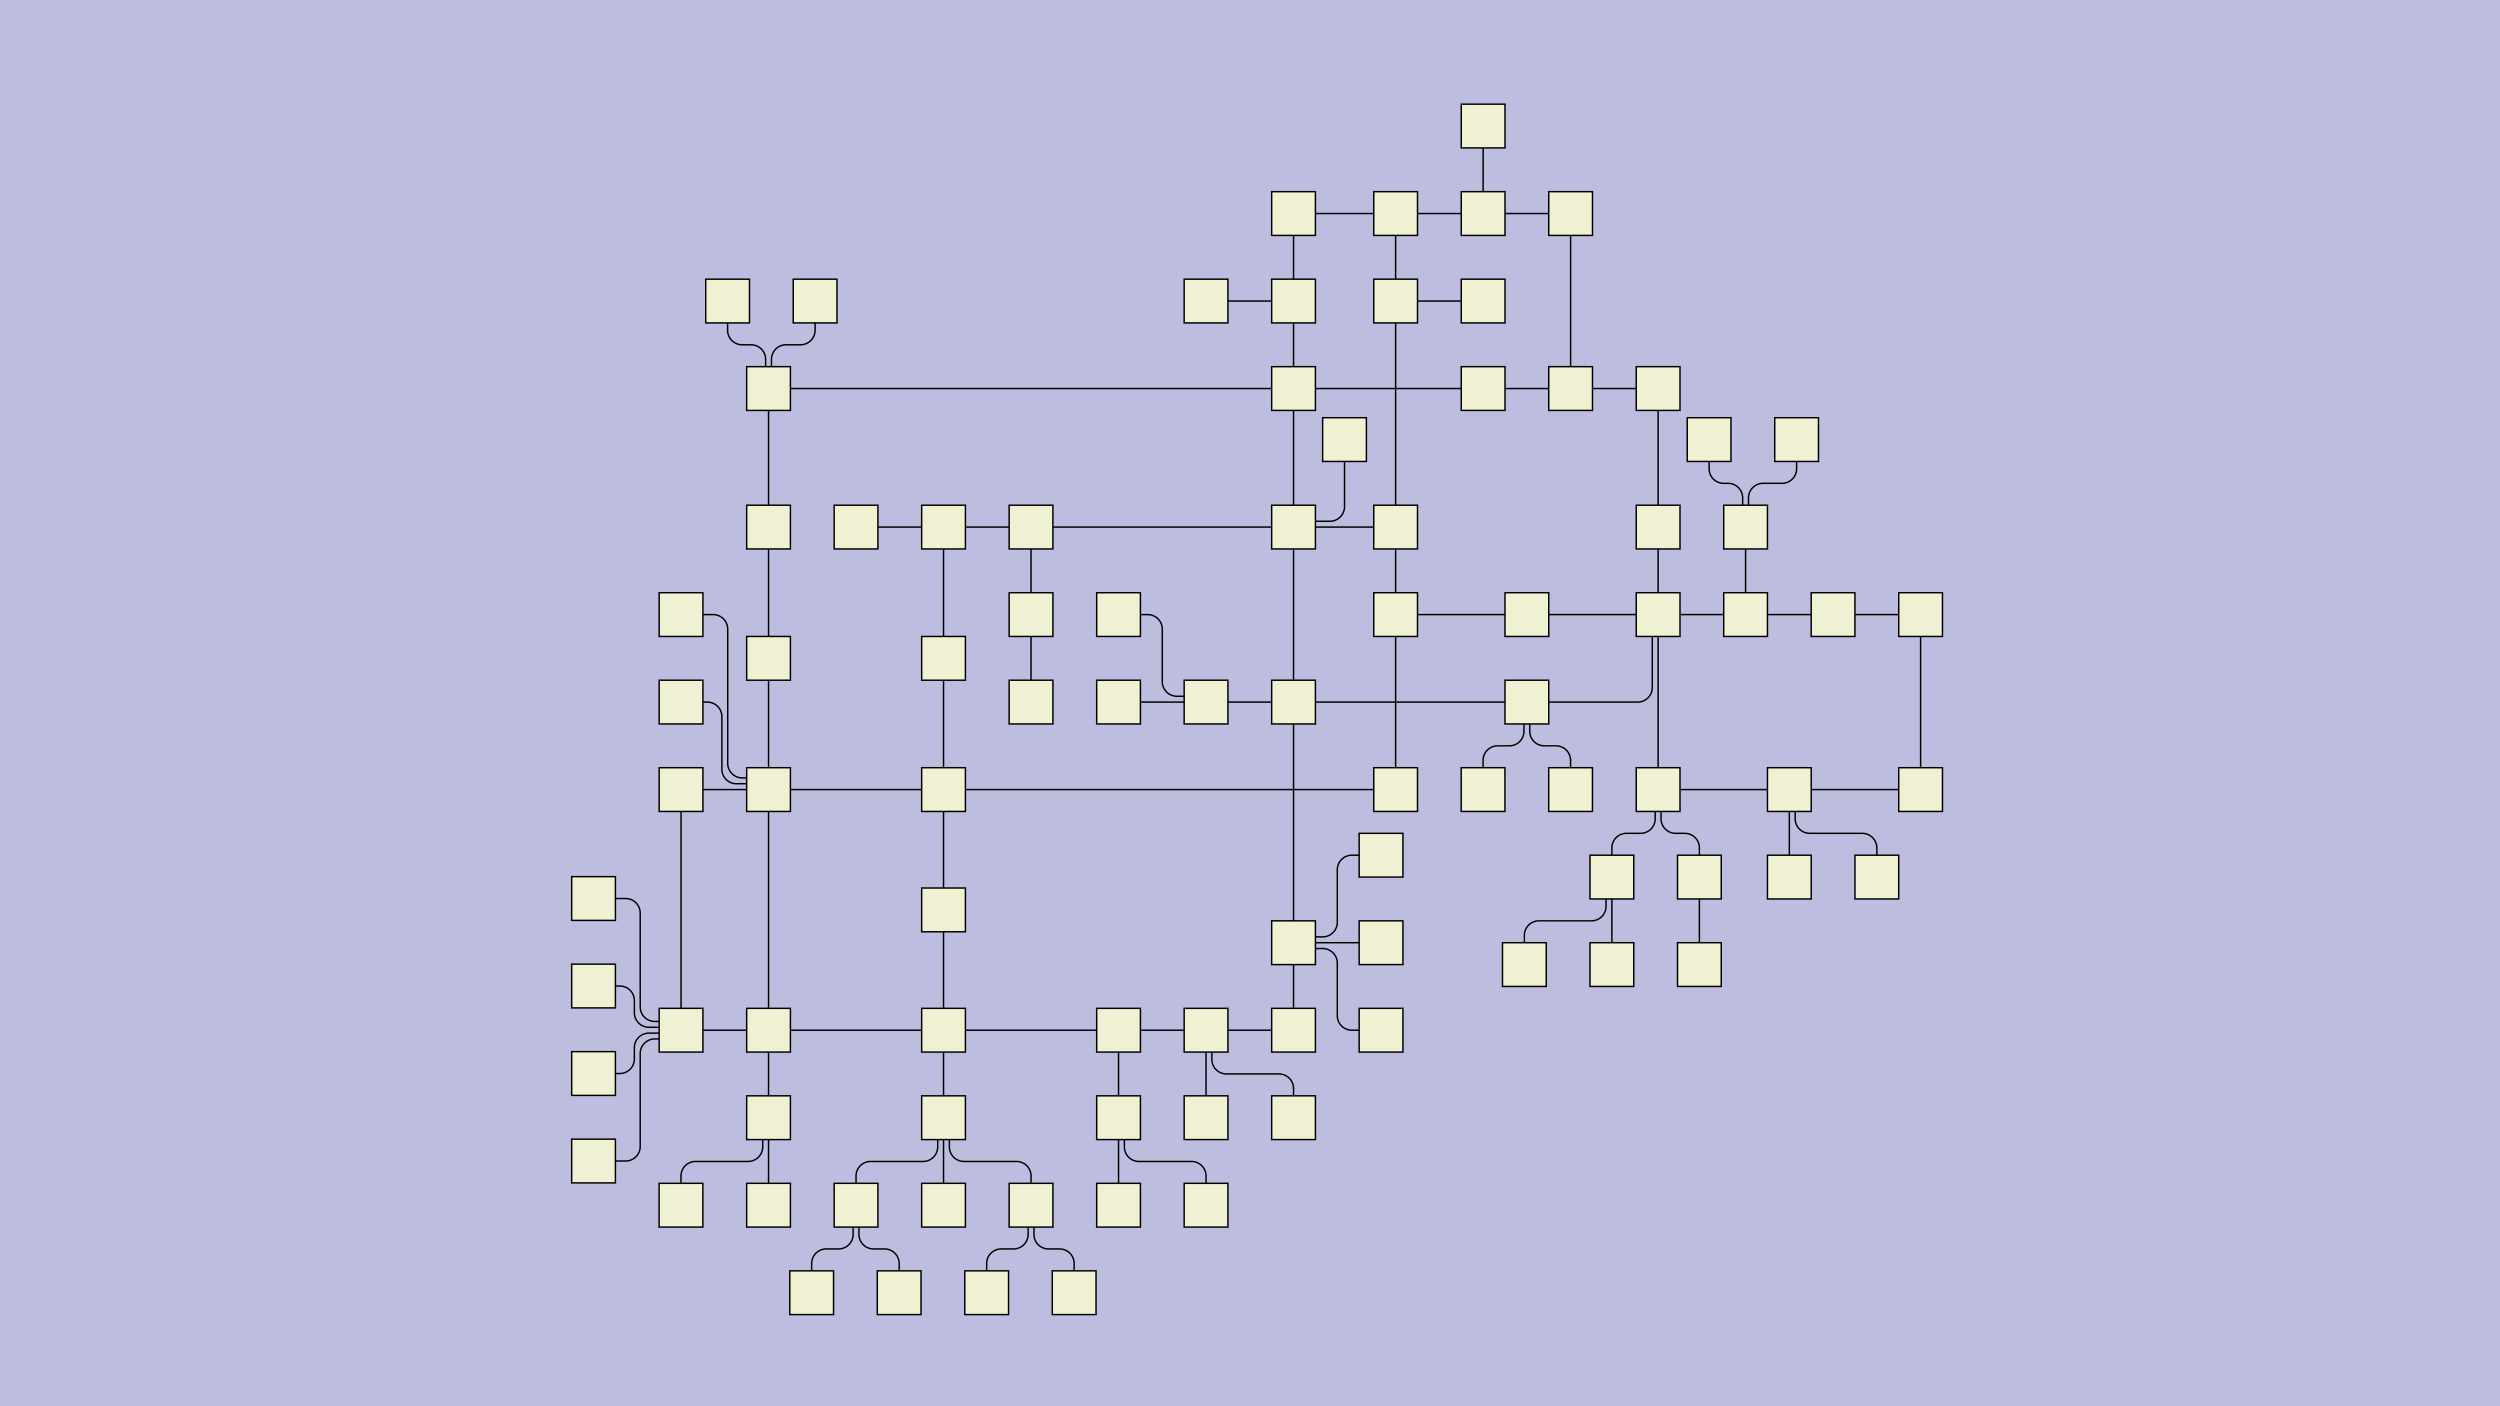 <?xml version="1.0" encoding="UTF-8"?>
<svg id="canvasSVG" xmlns="http://www.w3.org/2000/svg" width="480px" height="270px">
<rect x="0" y="0" width="480" height="270" stroke="none" stroke-width="1" id="" onclick="null" fill="#bdbddf"/>
<g id="outerGroup">
<g transform="translate(109.76,20.00),scale(0.28),translate(-15.00,-15.00)">
    <path d="M 640.00,90 H 699.99 a 0.00,0.00 0 0,1 0.00,0.00L 699.99,90" stroke="black" stroke-width="1" fill="none"/>
    <path d="M 640.00,90 V 30.00 a 0.00,0.00 0 0,1 0.00,-0.00L 640.00,30" stroke="black" stroke-width="1" fill="none"/>
    <path d="M 450.00,650 V 710.00 a 0.00,0.00 0 0,0 0.00,0.00L 450.00,710" stroke="black" stroke-width="1" fill="none"/>
    <path d="M 450.00,650 H 452.00 a 2.00,2.00 0 0,1 2.00,2.00 V 670.00 a 10.00,10.00 0 0,0 10.00,10.00 H 500.00 a 10.00,10.00 0 0,1 10.00,10.00 V 710.00 a 0.00,0.00 0 0,0 0.00,0.00L 510.00,710" stroke="black" stroke-width="1" fill="none"/>
    <path d="M 390.00,650 H 450.00 a 0.00,0.00 0 0,1 0.00,0.00L 450.00,650" stroke="black" stroke-width="1" fill="none"/>
    <path d="M 390.00,650 V 710.00 a 0.00,0.00 0 0,0 0.00,0.00L 390.00,710" stroke="black" stroke-width="1" fill="none"/>
    <path d="M 580.00,485 H 270.00 a 0.00,0.00 0 0,0 -0.00,0.00L 270.00,485" stroke="black" stroke-width="1" fill="none"/>
    <path d="M 580.00,485 V 365.00 a 0.00,0.00 0 0,1 0.00,-0.00L 580.00,365" stroke="black" stroke-width="1" fill="none"/>
    <path d="M 640.00,210 H 699.99 a 0.00,0.00 0 0,1 0.00,0.00L 699.99,210" stroke="black" stroke-width="1" fill="none"/>
    <path d="M 270.00,485 V 567.50 a 0.00,0.00 0 0,0 0.00,0.00L 270.00,567.5" stroke="black" stroke-width="1" fill="none"/>
    <path d="M 728.29,545 H 726.29 a 2.00,2.00 0 0,0 -2.00,2.00 V 565.00 a 10.00,10.00 0 0,1 -10.00,10.00 H 678.28 a 10.00,10.00 0 0,0 -10.00,10.00 V 605.00 a 0.00,0.00 0 0,0 0.00,0.00L 668.28,605" stroke="black" stroke-width="1" fill="none"/>
    <path d="M 728.29,545 V 605.00 a 0.00,0.00 0 0,0 0.00,0.00L 728.29,605" stroke="black" stroke-width="1" fill="none"/>
    <path d="M 819.97,305 H 818.97 a 1.00,1.00 0 0,1 -1.00,-1.00 V 285.00 a 10.00,10.00 0 0,0 -10.00,-10.00 H 804.96 a 10.00,10.00 0 0,1 -10.00,-10.00 V 245.00 a 0.00,0.00 0 0,1 0.00,-0.00L 794.96,245" stroke="black" stroke-width="1" fill="none"/>
    <path d="M 819.97,305 H 820.97 a 1.00,1.00 0 0,0 1.00,-1.00 V 285.00 a 10.00,10.00 0 0,1 10.00,-10.00 H 844.96 a 10.00,10.00 0 0,0 10.00,-10.00 V 245.00 a 0.00,0.00 0 0,1 0.00,-0.00L 854.96,245" stroke="black" stroke-width="1" fill="none"/>
    <path d="M 329.99,305 V 365.00 a 0.00,0.00 0 0,0 0.00,0.00L 329.99,365" stroke="black" stroke-width="1" fill="none"/>
    <path d="M 329.99,305 H 270.00 a 0.00,0.00 0 0,0 -0.00,0.00L 270.00,305" stroke="black" stroke-width="1" fill="none"/>
    <path d="M 580.00,90 H 640.00 a 0.00,0.00 0 0,1 0.00,0.00L 640.00,90" stroke="black" stroke-width="1" fill="none"/>
    <path d="M 760.00,365 H 758.00 a 2.00,2.00 0 0,0 -2.00,2.00 V 415.00 a 10.00,10.00 0 0,1 -10.00,10.00 H 669.99 a 0.00,0.00 0 0,0 -0.00,0.00L 669.99,425" stroke="black" stroke-width="1" fill="none"/>
    <path d="M 510.00,305 V 303.00 a 2.00,2.00 0 0,1 2.00,-2.00 H 534.96 a 10.00,10.00 0 0,0 10.00,-10.00 V 245.00 a 0.00,0.00 0 0,1 0.00,-0.00L 544.96,245" stroke="black" stroke-width="1" fill="none"/>
    <path d="M 939.98,485 V 365.00 a 0.00,0.00 0 0,1 0.00,-0.00L 939.98,365" stroke="black" stroke-width="1" fill="none"/>
    <path d="M 450.00,650 H 510.00 a 0.00,0.00 0 0,1 0.00,0.00L 510.00,650" stroke="black" stroke-width="1" fill="none"/>
    <path d="M 788.29,545 V 605.00 a 0.00,0.00 0 0,0 0.00,0.00L 788.29,605" stroke="black" stroke-width="1" fill="none"/>
    <path d="M 669.99,365 H 760.00 a 0.00,0.00 0 0,1 0.00,0.00L 760.00,365" stroke="black" stroke-width="1" fill="none"/>
    <path d="M 819.97,365 V 305.00 a 0.00,0.00 0 0,1 0.00,-0.00L 819.97,305" stroke="black" stroke-width="1" fill="none"/>
    <path d="M 819.97,365 H 879.96 a 0.00,0.00 0 0,1 0.00,0.00L 879.96,365" stroke="black" stroke-width="1" fill="none"/>
    <path d="M 150.00,485 V 483.00 a 2.00,2.00 0 0,0 -2.00,-2.00 H 128.00 a 10.00,10.00 0 0,1 -10.00,-10.00 V 435.00 a 10.00,10.00 0 0,0 -10.00,-10.00 H 90.00 a 0.00,0.00 0 0,0 -0.00,0.00L 90.00,425" stroke="black" stroke-width="1" fill="none"/>
    <path d="M 270.00,710 V 770.00 a 0.00,0.00 0 0,0 0.00,0.00L 270.00,770" stroke="black" stroke-width="1" fill="none"/>
    <path d="M 270.00,710 H 272.00 a 2.00,2.00 0 0,1 2.00,2.00 V 730.00 a 10.00,10.00 0 0,0 10.00,10.00 H 320.00 a 10.00,10.00 0 0,1 10.00,10.00 V 770.00 a 0.00,0.00 0 0,0 0.00,0.00L 330.00,770" stroke="black" stroke-width="1" fill="none"/>
    <path d="M 270.00,710 H 268.00 a 2.00,2.00 0 0,0 -2.00,2.00 V 730.00 a 10.00,10.00 0 0,1 -10.00,10.00 H 220.00 a 10.00,10.00 0 0,0 -10.00,10.00 V 770.00 a 0.00,0.00 0 0,0 0.00,0.00L 210.00,770" stroke="black" stroke-width="1" fill="none"/>
    <path d="M 580.00,90 H 510.00 a 0.00,0.00 0 0,0 -0.00,0.00L 510.00,90" stroke="black" stroke-width="1" fill="none"/>
    <path d="M 150.00,650 H 90.00 a 0.00,0.00 0 0,0 -0.00,0.00L 90.00,650" stroke="black" stroke-width="1" fill="none"/>
    <path d="M 150.00,650 V 710.00 a 0.00,0.00 0 0,0 0.00,0.00L 150.00,710" stroke="black" stroke-width="1" fill="none"/>
    <path d="M 150.00,210 V 305.00 a 0.00,0.00 0 0,0 0.00,0.00L 150.00,305" stroke="black" stroke-width="1" fill="none"/>
    <path d="M 270.00,650 H 390.00 a 0.00,0.00 0 0,1 0.00,0.00L 390.00,650" stroke="black" stroke-width="1" fill="none"/>
    <path d="M 270.00,650 H 150.00 a 0.00,0.00 0 0,0 -0.00,0.00L 150.00,650" stroke="black" stroke-width="1" fill="none"/>
    <path d="M 90.00,650 V 651.00 a 1.00,1.00 0 0,1 -1.00,1.00 H 68.00 a 10.00,10.00 0 0,0 -10.00,10.00 V 669.70 a 10.00,10.00 0 0,1 -10.00,10.00 H 30.00 a 0.00,0.00 0 0,0 -0.00,0.00L 30.00,679.7" stroke="black" stroke-width="1" fill="none"/>
    <path d="M 90.00,650 V 649.00 a 1.00,1.00 0 0,0 -1.00,-1.00 H 68.00 a 10.00,10.00 0 0,1 -10.00,-10.00 V 629.70 a 10.00,10.00 0 0,0 -10.00,-10.00 H 30.00 a 0.00,0.00 0 0,0 -0.00,0.00L 30.00,619.7" stroke="black" stroke-width="1" fill="none"/>
    <path d="M 90.00,650 V 653.00 a 3.00,3.00 0 0,1 -3.00,3.00 H 72.00 a 10.00,10.00 0 0,0 -10.00,10.00 V 729.70 a 10.00,10.00 0 0,1 -10.00,10.00 H 30.00 a 0.00,0.00 0 0,0 -0.00,0.00L 30.00,739.7" stroke="black" stroke-width="1" fill="none"/>
    <path d="M 90.00,650 V 647.00 a 3.00,3.00 0 0,0 -3.00,-3.00 H 72.00 a 10.00,10.00 0 0,1 -10.00,-10.00 V 569.70 a 10.00,10.00 0 0,0 -10.00,-10.00 H 30.00 a 0.00,0.00 0 0,0 -0.00,0.00L 30.00,559.7" stroke="black" stroke-width="1" fill="none"/>
    <path d="M 760.00,485 H 759.00 a 1.00,1.00 0 0,0 -1.00,1.00 V 505.00 a 10.00,10.00 0 0,1 -10.00,10.00 H 738.29 a 10.00,10.00 0 0,0 -10.00,10.00 V 545.00 a 0.00,0.00 0 0,0 0.00,0.00L 728.29,545" stroke="black" stroke-width="1" fill="none"/>
    <path d="M 270.00,305 V 395.00 a 0.00,0.00 0 0,0 0.00,0.00L 270.00,395" stroke="black" stroke-width="1" fill="none"/>
    <path d="M 760.00,365 V 485.00 a 0.00,0.00 0 0,0 0.00,0.00L 760.00,485" stroke="black" stroke-width="1" fill="none"/>
    <path d="M 760.00,365 H 819.97 a 0.00,0.00 0 0,1 0.00,0.00L 819.97,365" stroke="black" stroke-width="1" fill="none"/>
    <path d="M 510.00,590 H 570.00 a 0.00,0.00 0 0,1 0.00,0.00L 570.00,590" stroke="black" stroke-width="1" fill="none"/>
    <path d="M 510.00,590 V 588.00 a 2.00,2.00 0 0,1 2.00,-2.00 H 530.00 a 10.00,10.00 0 0,0 10.00,-10.00 V 540.00 a 10.00,10.00 0 0,1 10.00,-10.00 H 570.00 a 0.00,0.00 0 0,1 0.00,0.00L 570.00,530" stroke="black" stroke-width="1" fill="none"/>
    <path d="M 510.00,590 V 650.00 a 0.00,0.00 0 0,0 0.00,0.00L 510.00,650" stroke="black" stroke-width="1" fill="none"/>
    <path d="M 150.00,650 V 485.00 a 0.00,0.00 0 0,1 0.00,-0.00L 150.00,485" stroke="black" stroke-width="1" fill="none"/>
    <path d="M 150.00,485 V 481.00 a 4.00,4.00 0 0,0 -4.00,-4.00 H 132.00 a 10.00,10.00 0 0,1 -10.00,-10.00 V 375.00 a 10.00,10.00 0 0,0 -10.00,-10.00 H 90.00 a 0.00,0.00 0 0,0 -0.00,0.00L 90.00,365" stroke="black" stroke-width="1" fill="none"/>
    <path d="M 150.00,485 V 395.00 a 0.00,0.00 0 0,1 0.00,-0.00L 150.00,395" stroke="black" stroke-width="1" fill="none"/>
    <path d="M 150.00,485 V 485.00 a 0.00,0.00 0 0,1 -0.00,0.00 H 90.00 a 0.00,0.00 0 0,1 -0.00,-0.00L 90.00,485" stroke="black" stroke-width="1" fill="none"/>
    <path d="M 580.00,150 V 90.00 a 0.00,0.00 0 0,1 0.00,-0.00L 580.00,90" stroke="black" stroke-width="1" fill="none"/>
    <path d="M 270.00,485 H 150.00 a 0.00,0.00 0 0,0 -0.00,0.00L 150.00,485" stroke="black" stroke-width="1" fill="none"/>
    <path d="M 580.00,150 H 640.00 a 0.00,0.00 0 0,1 0.00,0.00L 640.00,150" stroke="black" stroke-width="1" fill="none"/>
    <path d="M 150.00,210 H 149.00 a 1.00,1.00 0 0,1 -1.00,-1.00 V 190.00 a 10.00,10.00 0 0,0 -10.00,-10.00 H 131.93 a 10.00,10.00 0 0,1 -10.00,-10.00 V 150.00 a 0.00,0.00 0 0,1 0.00,-0.00L 121.93,150" stroke="black" stroke-width="1" fill="none"/>
    <path d="M 150.00,210 H 151.00 a 1.00,1.00 0 0,0 1.00,-1.00 V 190.00 a 10.00,10.00 0 0,1 10.00,-10.00 H 171.93 a 10.00,10.00 0 0,0 10.00,-10.00 V 150.00 a 0.00,0.00 0 0,1 0.00,-0.00L 181.93,150" stroke="black" stroke-width="1" fill="none"/>
    <path d="M 879.96,365 H 939.98 a 0.00,0.00 0 0,1 0.00,0.00L 939.98,365" stroke="black" stroke-width="1" fill="none"/>
    <path d="M 270.00,567.5 V 650.00 a 0.00,0.00 0 0,0 0.00,0.00L 270.00,650" stroke="black" stroke-width="1" fill="none"/>
    <path d="M 760.00,210 H 699.99 a 0.00,0.00 0 0,0 -0.00,0.00L 699.99,210" stroke="black" stroke-width="1" fill="none"/>
    <path d="M 510.00,210 H 640.00 a 0.00,0.00 0 0,1 0.00,0.00L 640.00,210" stroke="black" stroke-width="1" fill="none"/>
    <path d="M 510.00,210 H 150.00 a 0.00,0.00 0 0,0 -0.00,0.00L 150.00,210" stroke="black" stroke-width="1" fill="none"/>
    <path d="M 510.00,210 V 150.00 a 0.00,0.00 0 0,1 0.00,-0.00L 510.00,150" stroke="black" stroke-width="1" fill="none"/>
    <path d="M 270.00,485 V 395.00 a 0.00,0.00 0 0,1 0.00,-0.00L 270.00,395" stroke="black" stroke-width="1" fill="none"/>
    <path d="M 849.97,485 V 545.00 a 0.00,0.00 0 0,0 0.00,0.00L 849.97,545" stroke="black" stroke-width="1" fill="none"/>
    <path d="M 390.00,710 H 392.00 a 2.00,2.00 0 0,1 2.00,2.00 V 730.00 a 10.00,10.00 0 0,0 10.00,10.00 H 440.00 a 10.00,10.00 0 0,1 10.00,10.00 V 770.00 a 0.00,0.00 0 0,0 0.00,0.00L 450.00,770" stroke="black" stroke-width="1" fill="none"/>
    <path d="M 510.00,425 H 450.00 a 0.00,0.00 0 0,0 -0.00,0.00L 450.00,425" stroke="black" stroke-width="1" fill="none"/>
    <path d="M 510.00,425 H 669.99 a 0.00,0.00 0 0,1 0.00,0.00L 669.99,425" stroke="black" stroke-width="1" fill="none"/>
    <path d="M 510.00,425 V 590.00 a 0.00,0.00 0 0,0 0.00,0.00L 510.00,590" stroke="black" stroke-width="1" fill="none"/>
    <path d="M 270.00,650 V 710.00 a 0.00,0.00 0 0,0 0.00,0.00L 270.00,710" stroke="black" stroke-width="1" fill="none"/>
    <path d="M 669.99,425 H 670.99 a 1.00,1.00 0 0,1 1.00,1.00 V 445.00 a 10.00,10.00 0 0,0 10.00,10.00 H 689.96 a 10.00,10.00 0 0,1 10.00,10.00 V 485.00 a 0.00,0.00 0 0,0 0.00,0.00L 699.96,485" stroke="black" stroke-width="1" fill="none"/>
    <path d="M 669.99,425 H 668.99 a 1.00,1.00 0 0,0 -1.00,1.00 V 445.00 a 10.00,10.00 0 0,1 -10.00,10.00 H 649.96 a 10.00,10.00 0 0,0 -10.00,10.00 V 485.00 a 0.00,0.00 0 0,0 0.00,0.00L 639.96,485" stroke="black" stroke-width="1" fill="none"/>
    <path d="M 510.00,305 V 210.00 a 0.00,0.00 0 0,1 0.00,-0.00L 510.00,210" stroke="black" stroke-width="1" fill="none"/>
    <path d="M 510.00,305 H 329.99 a 0.00,0.00 0 0,0 -0.00,0.00L 329.99,305" stroke="black" stroke-width="1" fill="none"/>
    <path d="M 510.00,305 V 425.00 a 0.00,0.00 0 0,0 0.00,0.00L 510.00,425" stroke="black" stroke-width="1" fill="none"/>
    <path d="M 760.00,365 V 305.00 a 0.00,0.00 0 0,1 0.00,-0.00L 760.00,305" stroke="black" stroke-width="1" fill="none"/>
    <path d="M 580.00,305 V 150.00 a 0.00,0.00 0 0,1 0.00,-0.00L 580.00,150" stroke="black" stroke-width="1" fill="none"/>
    <path d="M 210.00,770 H 209.00 a 1.00,1.00 0 0,0 -1.00,1.00 V 790.00 a 10.00,10.00 0 0,1 -10.00,10.00 H 189.57 a 10.00,10.00 0 0,0 -10.00,10.00 V 830.00 a 0.00,0.00 0 0,0 0.00,0.00L 179.57,830" stroke="black" stroke-width="1" fill="none"/>
    <path d="M 210.00,770 H 211.00 a 1.00,1.00 0 0,1 1.00,1.00 V 790.00 a 10.00,10.00 0 0,0 10.00,10.00 H 229.57 a 10.00,10.00 0 0,1 10.00,10.00 V 830.00 a 0.00,0.00 0 0,0 0.00,0.00L 239.57,830" stroke="black" stroke-width="1" fill="none"/>
    <path d="M 580.00,305 H 510.00 a 0.00,0.00 0 0,0 -0.00,0.00L 510.00,305" stroke="black" stroke-width="1" fill="none"/>
    <path d="M 580.00,365 H 669.99 a 0.00,0.00 0 0,1 0.00,0.00L 669.99,365" stroke="black" stroke-width="1" fill="none"/>
    <path d="M 580.00,365 V 305.00 a 0.00,0.00 0 0,1 0.00,-0.00L 580.00,305" stroke="black" stroke-width="1" fill="none"/>
    <path d="M 270.00,305 H 210.00 a 0.00,0.00 0 0,0 -0.00,0.00L 210.00,305" stroke="black" stroke-width="1" fill="none"/>
    <path d="M 390.00,710 V 770.00 a 0.00,0.00 0 0,0 0.00,0.00L 390.00,770" stroke="black" stroke-width="1" fill="none"/>
    <path d="M 329.99,365 V 425.00 a 0.00,0.00 0 0,0 0.00,0.00L 329.99,425" stroke="black" stroke-width="1" fill="none"/>
    <path d="M 510.00,590 V 592.00 a 2.00,2.00 0 0,0 2.00,2.00 H 530.00 a 10.00,10.00 0 0,1 10.00,10.00 V 640.00 a 10.00,10.00 0 0,0 10.00,10.00 H 570.00 a 0.00,0.00 0 0,1 0.00,0.00L 570.00,650" stroke="black" stroke-width="1" fill="none"/>
    <path d="M 90.00,650 V 485.00 a 0.00,0.00 0 0,1 0.00,-0.00L 90.00,485" stroke="black" stroke-width="1" fill="none"/>
    <path d="M 450.00,425 H 390.00 a 0.00,0.00 0 0,0 -0.00,0.00L 390.00,425" stroke="black" stroke-width="1" fill="none"/>
    <path d="M 450.00,425 V 423.00 a 2.00,2.00 0 0,0 -2.00,-2.00 H 430.00 a 10.00,10.00 0 0,1 -10.00,-10.00 V 375.00 a 10.00,10.00 0 0,0 -10.00,-10.00 H 390.00 a 0.00,0.00 0 0,0 -0.00,0.00L 390.00,365" stroke="black" stroke-width="1" fill="none"/>
    <path d="M 760.00,485 H 761.00 a 1.00,1.00 0 0,1 1.00,1.00 V 505.00 a 10.00,10.00 0 0,0 10.00,10.00 H 778.29 a 10.00,10.00 0 0,1 10.00,10.00 V 545.00 a 0.00,0.00 0 0,0 0.00,0.00L 788.29,545" stroke="black" stroke-width="1" fill="none"/>
    <path d="M 849.97,485 H 851.97 a 2.00,2.00 0 0,1 2.00,2.00 V 505.00 a 10.00,10.00 0 0,0 10.00,10.00 H 899.97 a 10.00,10.00 0 0,1 10.00,10.00 V 545.00 a 0.00,0.00 0 0,0 0.00,0.00L 909.97,545" stroke="black" stroke-width="1" fill="none"/>
    <path d="M 849.97,485 H 939.98 a 0.00,0.00 0 0,1 0.00,0.00L 939.98,485" stroke="black" stroke-width="1" fill="none"/>
    <path d="M 760.00,485 H 849.97 a 0.00,0.00 0 0,1 0.00,0.00L 849.97,485" stroke="black" stroke-width="1" fill="none"/>
    <path d="M 150.00,305 V 395.00 a 0.00,0.00 0 0,0 0.00,0.00L 150.00,395" stroke="black" stroke-width="1" fill="none"/>
    <path d="M 330.00,770 H 331.00 a 1.00,1.00 0 0,1 1.00,1.00 V 790.00 a 10.00,10.00 0 0,0 10.00,10.00 H 349.57 a 10.00,10.00 0 0,1 10.00,10.00 V 830.00 a 0.00,0.00 0 0,0 0.00,0.00L 359.57,830" stroke="black" stroke-width="1" fill="none"/>
    <path d="M 330.00,770 H 329.00 a 1.00,1.00 0 0,0 -1.00,1.00 V 790.00 a 10.00,10.00 0 0,1 -10.00,10.00 H 309.57 a 10.00,10.00 0 0,0 -10.00,10.00 V 830.00 a 0.00,0.00 0 0,0 0.00,0.00L 299.57,830" stroke="black" stroke-width="1" fill="none"/>
    <path d="M 760.00,305 V 210.00 a 0.00,0.00 0 0,1 0.00,-0.00L 760.00,210" stroke="black" stroke-width="1" fill="none"/>
    <path d="M 699.99,210 V 90.00 a 0.00,0.00 0 0,1 0.00,-0.00L 699.99,90" stroke="black" stroke-width="1" fill="none"/>
    <path d="M 150.00,710 V 770.00 a 0.00,0.00 0 0,0 0.00,0.00L 150.00,770" stroke="black" stroke-width="1" fill="none"/>
    <path d="M 150.00,710 H 148.00 a 2.00,2.00 0 0,0 -2.00,2.00 V 730.00 a 10.00,10.00 0 0,1 -10.00,10.00 H 99.96 a 10.00,10.00 0 0,0 -10.00,10.00 V 770.00 a 0.00,0.00 0 0,0 0.00,0.00L 89.96,770" stroke="black" stroke-width="1" fill="none"/>
    <path d="M 510.00,150 H 450.00 a 0.00,0.00 0 0,0 -0.00,0.00L 450.00,150" stroke="black" stroke-width="1" fill="none"/>
    <path d="M 510.00,150 V 90.00 a 0.00,0.00 0 0,1 0.00,-0.00L 510.00,90" stroke="black" stroke-width="1" fill="none"/>
    <rect x="565.0" y="470.0" width="30.0" height="30.0" stroke="black" stroke-width="1" id="0" onclick="ow3.nodeClick(this)" fill="#f0f0d2"/>

    <rect x="565.0" y="350.0" width="30.0" height="30.0" stroke="black" stroke-width="1" id="1" onclick="ow3.nodeClick(this)" fill="#f0f0d2"/>

    <rect x="255.0" y="470.0" width="30.0" height="30.0" stroke="black" stroke-width="1" id="2" onclick="ow3.nodeClick(this)" fill="#f0f0d2"/>

    <rect x="654.99" y="350.0" width="30.0" height="30.0" stroke="black" stroke-width="1" id="3" onclick="ow3.nodeClick(this)" fill="#f0f0d2"/>

    <rect x="565.0" y="290.0" width="30.0" height="30.0" stroke="black" stroke-width="1" id="4" onclick="ow3.nodeClick(this)" fill="#f0f0d2"/>

    <rect x="255.0" y="552.5" width="30.0" height="30.0" stroke="black" stroke-width="1" id="5" onclick="ow3.nodeClick(this)" fill="#f0f0d2"/>

    <rect x="745.0" y="350.0" width="30.0" height="30.0" stroke="black" stroke-width="1" id="6" onclick="ow3.nodeClick(this)" fill="#f0f0d2"/>

    <rect x="495.0" y="290.0" width="30.0" height="30.0" stroke="black" stroke-width="1" id="7" onclick="ow3.nodeClick(this)" fill="#f0f0d2"/>

    <rect x="565.0" y="135.0" width="30.0" height="30.0" stroke="black" stroke-width="1" id="8" onclick="ow3.nodeClick(this)" fill="#f0f0d2"/>

    <rect x="255.0" y="635.0" width="30.0" height="30.0" stroke="black" stroke-width="1" id="9" onclick="ow3.nodeClick(this)" fill="#f0f0d2"/>

    <rect x="745.0" y="470.0" width="30.0" height="30.0" stroke="black" stroke-width="1" id="10" onclick="ow3.nodeClick(this)" fill="#f0f0d2"/>

    <rect x="745.0" y="290.0" width="30.0" height="30.0" stroke="black" stroke-width="1" id="11" onclick="ow3.nodeClick(this)" fill="#f0f0d2"/>

    <rect x="804.97" y="350.0" width="30.0" height="30.0" stroke="black" stroke-width="1" id="12" onclick="ow3.nodeClick(this)" fill="#f0f0d2"/>

    <rect x="529.96" y="230.0" width="30.0" height="30.0" stroke="black" stroke-width="1" id="13" onclick="ow3.nodeClick(this)" fill="#f0f0d2"/>

    <rect x="314.99" y="290.0" width="30.0" height="30.0" stroke="black" stroke-width="1" id="14" onclick="ow3.nodeClick(this)" fill="#f0f0d2"/>

    <rect x="495.0" y="410.0" width="30.0" height="30.0" stroke="black" stroke-width="1" id="15" onclick="ow3.nodeClick(this)" fill="#f0f0d2"/>

    <rect x="495.0" y="195.0" width="30.0" height="30.0" stroke="black" stroke-width="1" id="16" onclick="ow3.nodeClick(this)" fill="#f0f0d2"/>

    <rect x="565.0" y="75.0" width="30.0" height="30.0" stroke="black" stroke-width="1" id="17" onclick="ow3.nodeClick(this)" fill="#f0f0d2"/>

    <rect x="625.0" y="135.0" width="30.0" height="30.0" stroke="black" stroke-width="1" id="18" onclick="ow3.nodeClick(this)" fill="#f0f0d2"/>

    <rect x="255.0" y="695.0" width="30.0" height="30.0" stroke="black" stroke-width="1" id="19" onclick="ow3.nodeClick(this)" fill="#f0f0d2"/>

    <rect x="135.0" y="635.0" width="30.0" height="30.0" stroke="black" stroke-width="1" id="20" onclick="ow3.nodeClick(this)" fill="#f0f0d2"/>

    <rect x="375.0" y="635.0" width="30.0" height="30.0" stroke="black" stroke-width="1" id="21" onclick="ow3.nodeClick(this)" fill="#f0f0d2"/>

    <rect x="773.29" y="530.0" width="30.0" height="30.0" stroke="black" stroke-width="1" id="22" onclick="ow3.nodeClick(this)" fill="#f0f0d2"/>

    <rect x="713.29" y="530.0" width="30.0" height="30.0" stroke="black" stroke-width="1" id="23" onclick="ow3.nodeClick(this)" fill="#f0f0d2"/>

    <rect x="834.97" y="470.0" width="30.0" height="30.0" stroke="black" stroke-width="1" id="24" onclick="ow3.nodeClick(this)" fill="#f0f0d2"/>

    <rect x="745.0" y="195.0" width="30.0" height="30.0" stroke="black" stroke-width="1" id="25" onclick="ow3.nodeClick(this)" fill="#f0f0d2"/>

    <rect x="804.97" y="290.0" width="30.0" height="30.0" stroke="black" stroke-width="1" id="26" onclick="ow3.nodeClick(this)" fill="#f0f0d2"/>

    <rect x="864.96" y="350.0" width="30.0" height="30.0" stroke="black" stroke-width="1" id="27" onclick="ow3.nodeClick(this)" fill="#f0f0d2"/>

    <rect x="314.99" y="350.0" width="30.0" height="30.0" stroke="black" stroke-width="1" id="28" onclick="ow3.nodeClick(this)" fill="#f0f0d2"/>

    <rect x="255.0" y="290.0" width="30.0" height="30.0" stroke="black" stroke-width="1" id="29" onclick="ow3.nodeClick(this)" fill="#f0f0d2"/>

    <rect x="654.99" y="410.0" width="30.0" height="30.0" stroke="black" stroke-width="1" id="30" onclick="ow3.nodeClick(this)" fill="#f0f0d2"/>

    <rect x="495.0" y="575.0" width="30.0" height="30.0" stroke="black" stroke-width="1" id="31" onclick="ow3.nodeClick(this)" fill="#f0f0d2"/>

    <rect x="435.0" y="410.0" width="30.0" height="30.0" stroke="black" stroke-width="1" id="32" onclick="ow3.nodeClick(this)" fill="#f0f0d2"/>

    <rect x="495.0" y="135.0" width="30.0" height="30.0" stroke="black" stroke-width="1" id="33" onclick="ow3.nodeClick(this)" fill="#f0f0d2"/>

    <rect x="135.0" y="195.0" width="30.0" height="30.0" stroke="black" stroke-width="1" id="34" onclick="ow3.nodeClick(this)" fill="#f0f0d2"/>

    <rect x="625.0" y="195.0" width="30.0" height="30.0" stroke="black" stroke-width="1" id="35" onclick="ow3.nodeClick(this)" fill="#f0f0d2"/>

    <rect x="625.0" y="75.0" width="30.0" height="30.0" stroke="black" stroke-width="1" id="36" onclick="ow3.nodeClick(this)" fill="#f0f0d2"/>

    <rect x="255.0" y="755.0" width="30.0" height="30.0" stroke="black" stroke-width="1" id="37" onclick="ow3.nodeClick(this)" fill="#f0f0d2"/>

    <rect x="315.0" y="755.0" width="30.0" height="30.0" stroke="black" stroke-width="1" id="38" onclick="ow3.nodeClick(this)" fill="#f0f0d2"/>

    <rect x="195.0" y="755.0" width="30.0" height="30.0" stroke="black" stroke-width="1" id="39" onclick="ow3.nodeClick(this)" fill="#f0f0d2"/>

    <rect x="135.0" y="470.0" width="30.0" height="30.0" stroke="black" stroke-width="1" id="40" onclick="ow3.nodeClick(this)" fill="#f0f0d2"/>

    <rect x="135.0" y="695.0" width="30.0" height="30.0" stroke="black" stroke-width="1" id="41" onclick="ow3.nodeClick(this)" fill="#f0f0d2"/>

    <rect x="75.0" y="635.0" width="30.0" height="30.0" stroke="black" stroke-width="1" id="42" onclick="ow3.nodeClick(this)" fill="#f0f0d2"/>

    <rect x="435.0" y="635.0" width="30.0" height="30.0" stroke="black" stroke-width="1" id="43" onclick="ow3.nodeClick(this)" fill="#f0f0d2"/>

    <rect x="375.0" y="695.0" width="30.0" height="30.0" stroke="black" stroke-width="1" id="44" onclick="ow3.nodeClick(this)" fill="#f0f0d2"/>

    <rect x="773.29" y="590.0" width="30.0" height="30.0" stroke="black" stroke-width="1" id="45" onclick="ow3.nodeClick(this)" fill="#f0f0d2"/>

    <rect x="653.28" y="590.0" width="30.0" height="30.0" stroke="black" stroke-width="1" id="46" onclick="ow3.nodeClick(this)" fill="#f0f0d2"/>

    <rect x="713.29" y="590.0" width="30.0" height="30.0" stroke="black" stroke-width="1" id="47" onclick="ow3.nodeClick(this)" fill="#f0f0d2"/>

    <rect x="834.97" y="530.0" width="30.0" height="30.0" stroke="black" stroke-width="1" id="48" onclick="ow3.nodeClick(this)" fill="#f0f0d2"/>

    <rect x="924.98" y="470.0" width="30.0" height="30.0" stroke="black" stroke-width="1" id="49" onclick="ow3.nodeClick(this)" fill="#f0f0d2"/>

    <rect x="894.97" y="530.0" width="30.0" height="30.0" stroke="black" stroke-width="1" id="50" onclick="ow3.nodeClick(this)" fill="#f0f0d2"/>

    <rect x="684.99" y="195.0" width="30.0" height="30.0" stroke="black" stroke-width="1" id="51" onclick="ow3.nodeClick(this)" fill="#f0f0d2"/>

    <rect x="779.96" y="230.0" width="30.0" height="30.0" stroke="black" stroke-width="1" id="52" onclick="ow3.nodeClick(this)" fill="#f0f0d2"/>

    <rect x="839.96" y="230.0" width="30.0" height="30.0" stroke="black" stroke-width="1" id="53" onclick="ow3.nodeClick(this)" fill="#f0f0d2"/>

    <rect x="924.98" y="350.0" width="30.0" height="30.0" stroke="black" stroke-width="1" id="54" onclick="ow3.nodeClick(this)" fill="#f0f0d2"/>

    <rect x="314.99" y="410.0" width="30.0" height="30.0" stroke="black" stroke-width="1" id="55" onclick="ow3.nodeClick(this)" fill="#f0f0d2"/>

    <rect x="195.0" y="290.0" width="30.0" height="30.0" stroke="black" stroke-width="1" id="56" onclick="ow3.nodeClick(this)" fill="#f0f0d2"/>

    <rect x="255.0" y="380.0" width="30.0" height="30.0" stroke="black" stroke-width="1" id="57" onclick="ow3.nodeClick(this)" fill="#f0f0d2"/>

    <rect x="624.96" y="470.0" width="30.0" height="30.0" stroke="black" stroke-width="1" id="58" onclick="ow3.nodeClick(this)" fill="#f0f0d2"/>

    <rect x="684.96" y="470.0" width="30.0" height="30.0" stroke="black" stroke-width="1" id="59" onclick="ow3.nodeClick(this)" fill="#f0f0d2"/>

    <rect x="555.0" y="635.0" width="30.0" height="30.0" stroke="black" stroke-width="1" id="60" onclick="ow3.nodeClick(this)" fill="#f0f0d2"/>

    <rect x="495.0" y="635.0" width="30.0" height="30.0" stroke="black" stroke-width="1" id="61" onclick="ow3.nodeClick(this)" fill="#f0f0d2"/>

    <rect x="555.0" y="515.0" width="30.0" height="30.0" stroke="black" stroke-width="1" id="62" onclick="ow3.nodeClick(this)" fill="#f0f0d2"/>

    <rect x="555.0" y="575.0" width="30.0" height="30.0" stroke="black" stroke-width="1" id="63" onclick="ow3.nodeClick(this)" fill="#f0f0d2"/>

    <rect x="375.0" y="410.0" width="30.0" height="30.0" stroke="black" stroke-width="1" id="64" onclick="ow3.nodeClick(this)" fill="#f0f0d2"/>

    <rect x="375.0" y="350.0" width="30.0" height="30.0" stroke="black" stroke-width="1" id="65" onclick="ow3.nodeClick(this)" fill="#f0f0d2"/>

    <rect x="495.0" y="75.0" width="30.0" height="30.0" stroke="black" stroke-width="1" id="66" onclick="ow3.nodeClick(this)" fill="#f0f0d2"/>

    <rect x="435.0" y="135.0" width="30.0" height="30.0" stroke="black" stroke-width="1" id="67" onclick="ow3.nodeClick(this)" fill="#f0f0d2"/>

    <rect x="106.93" y="135.0" width="30.0" height="30.0" stroke="black" stroke-width="1" id="68" onclick="ow3.nodeClick(this)" fill="#f0f0d2"/>

    <rect x="166.93" y="135.0" width="30.0" height="30.0" stroke="black" stroke-width="1" id="69" onclick="ow3.nodeClick(this)" fill="#f0f0d2"/>

    <rect x="135.0" y="290.0" width="30.0" height="30.0" stroke="black" stroke-width="1" id="70" onclick="ow3.nodeClick(this)" fill="#f0f0d2"/>

    <rect x="684.99" y="75.0" width="30.0" height="30.0" stroke="black" stroke-width="1" id="71" onclick="ow3.nodeClick(this)" fill="#f0f0d2"/>

    <rect x="625.0" y="15.0" width="30.0" height="30.0" stroke="black" stroke-width="1" id="72" onclick="ow3.nodeClick(this)" fill="#f0f0d2"/>

    <rect x="284.57" y="815.0" width="30.0" height="30.0" stroke="black" stroke-width="1" id="73" onclick="ow3.nodeClick(this)" fill="#f0f0d2"/>

    <rect x="344.57" y="815.0" width="30.0" height="30.0" stroke="black" stroke-width="1" id="74" onclick="ow3.nodeClick(this)" fill="#f0f0d2"/>

    <rect x="164.57" y="815.0" width="30.0" height="30.0" stroke="black" stroke-width="1" id="75" onclick="ow3.nodeClick(this)" fill="#f0f0d2"/>

    <rect x="224.57" y="815.0" width="30.0" height="30.0" stroke="black" stroke-width="1" id="76" onclick="ow3.nodeClick(this)" fill="#f0f0d2"/>

    <rect x="75.0" y="350.0" width="30.0" height="30.0" stroke="black" stroke-width="1" id="77" onclick="ow3.nodeClick(this)" fill="#f0f0d2"/>

    <rect x="135.0" y="380.0" width="30.0" height="30.0" stroke="black" stroke-width="1" id="78" onclick="ow3.nodeClick(this)" fill="#f0f0d2"/>

    <rect x="75.0" y="470.0" width="30.0" height="30.0" stroke="black" stroke-width="1" id="79" onclick="ow3.nodeClick(this)" fill="#f0f0d2"/>

    <rect x="75.0" y="410.0" width="30.0" height="30.0" stroke="black" stroke-width="1" id="80" onclick="ow3.nodeClick(this)" fill="#f0f0d2"/>

    <rect x="74.96" y="755.0" width="30.0" height="30.0" stroke="black" stroke-width="1" id="81" onclick="ow3.nodeClick(this)" fill="#f0f0d2"/>

    <rect x="135.0" y="755.0" width="30.0" height="30.0" stroke="black" stroke-width="1" id="82" onclick="ow3.nodeClick(this)" fill="#f0f0d2"/>

    <rect x="15.0" y="544.7" width="30.0" height="30.0" stroke="black" stroke-width="1" id="83" onclick="ow3.nodeClick(this)" fill="#f0f0d2"/>

    <rect x="15.0" y="724.7" width="30.0" height="30.0" stroke="black" stroke-width="1" id="84" onclick="ow3.nodeClick(this)" fill="#f0f0d2"/>

    <rect x="15.0" y="604.7" width="30.0" height="30.0" stroke="black" stroke-width="1" id="85" onclick="ow3.nodeClick(this)" fill="#f0f0d2"/>

    <rect x="15.0" y="664.7" width="30.0" height="30.0" stroke="black" stroke-width="1" id="86" onclick="ow3.nodeClick(this)" fill="#f0f0d2"/>

    <rect x="495.0" y="695.0" width="30.0" height="30.0" stroke="black" stroke-width="1" id="87" onclick="ow3.nodeClick(this)" fill="#f0f0d2"/>

    <rect x="435.0" y="695.0" width="30.0" height="30.0" stroke="black" stroke-width="1" id="88" onclick="ow3.nodeClick(this)" fill="#f0f0d2"/>

    <rect x="435.0" y="755.0" width="30.0" height="30.0" stroke="black" stroke-width="1" id="89" onclick="ow3.nodeClick(this)" fill="#f0f0d2"/>

    <rect x="375.0" y="755.0" width="30.0" height="30.0" stroke="black" stroke-width="1" id="90" onclick="ow3.nodeClick(this)" fill="#f0f0d2"/>

</g>
</g>
</svg>
